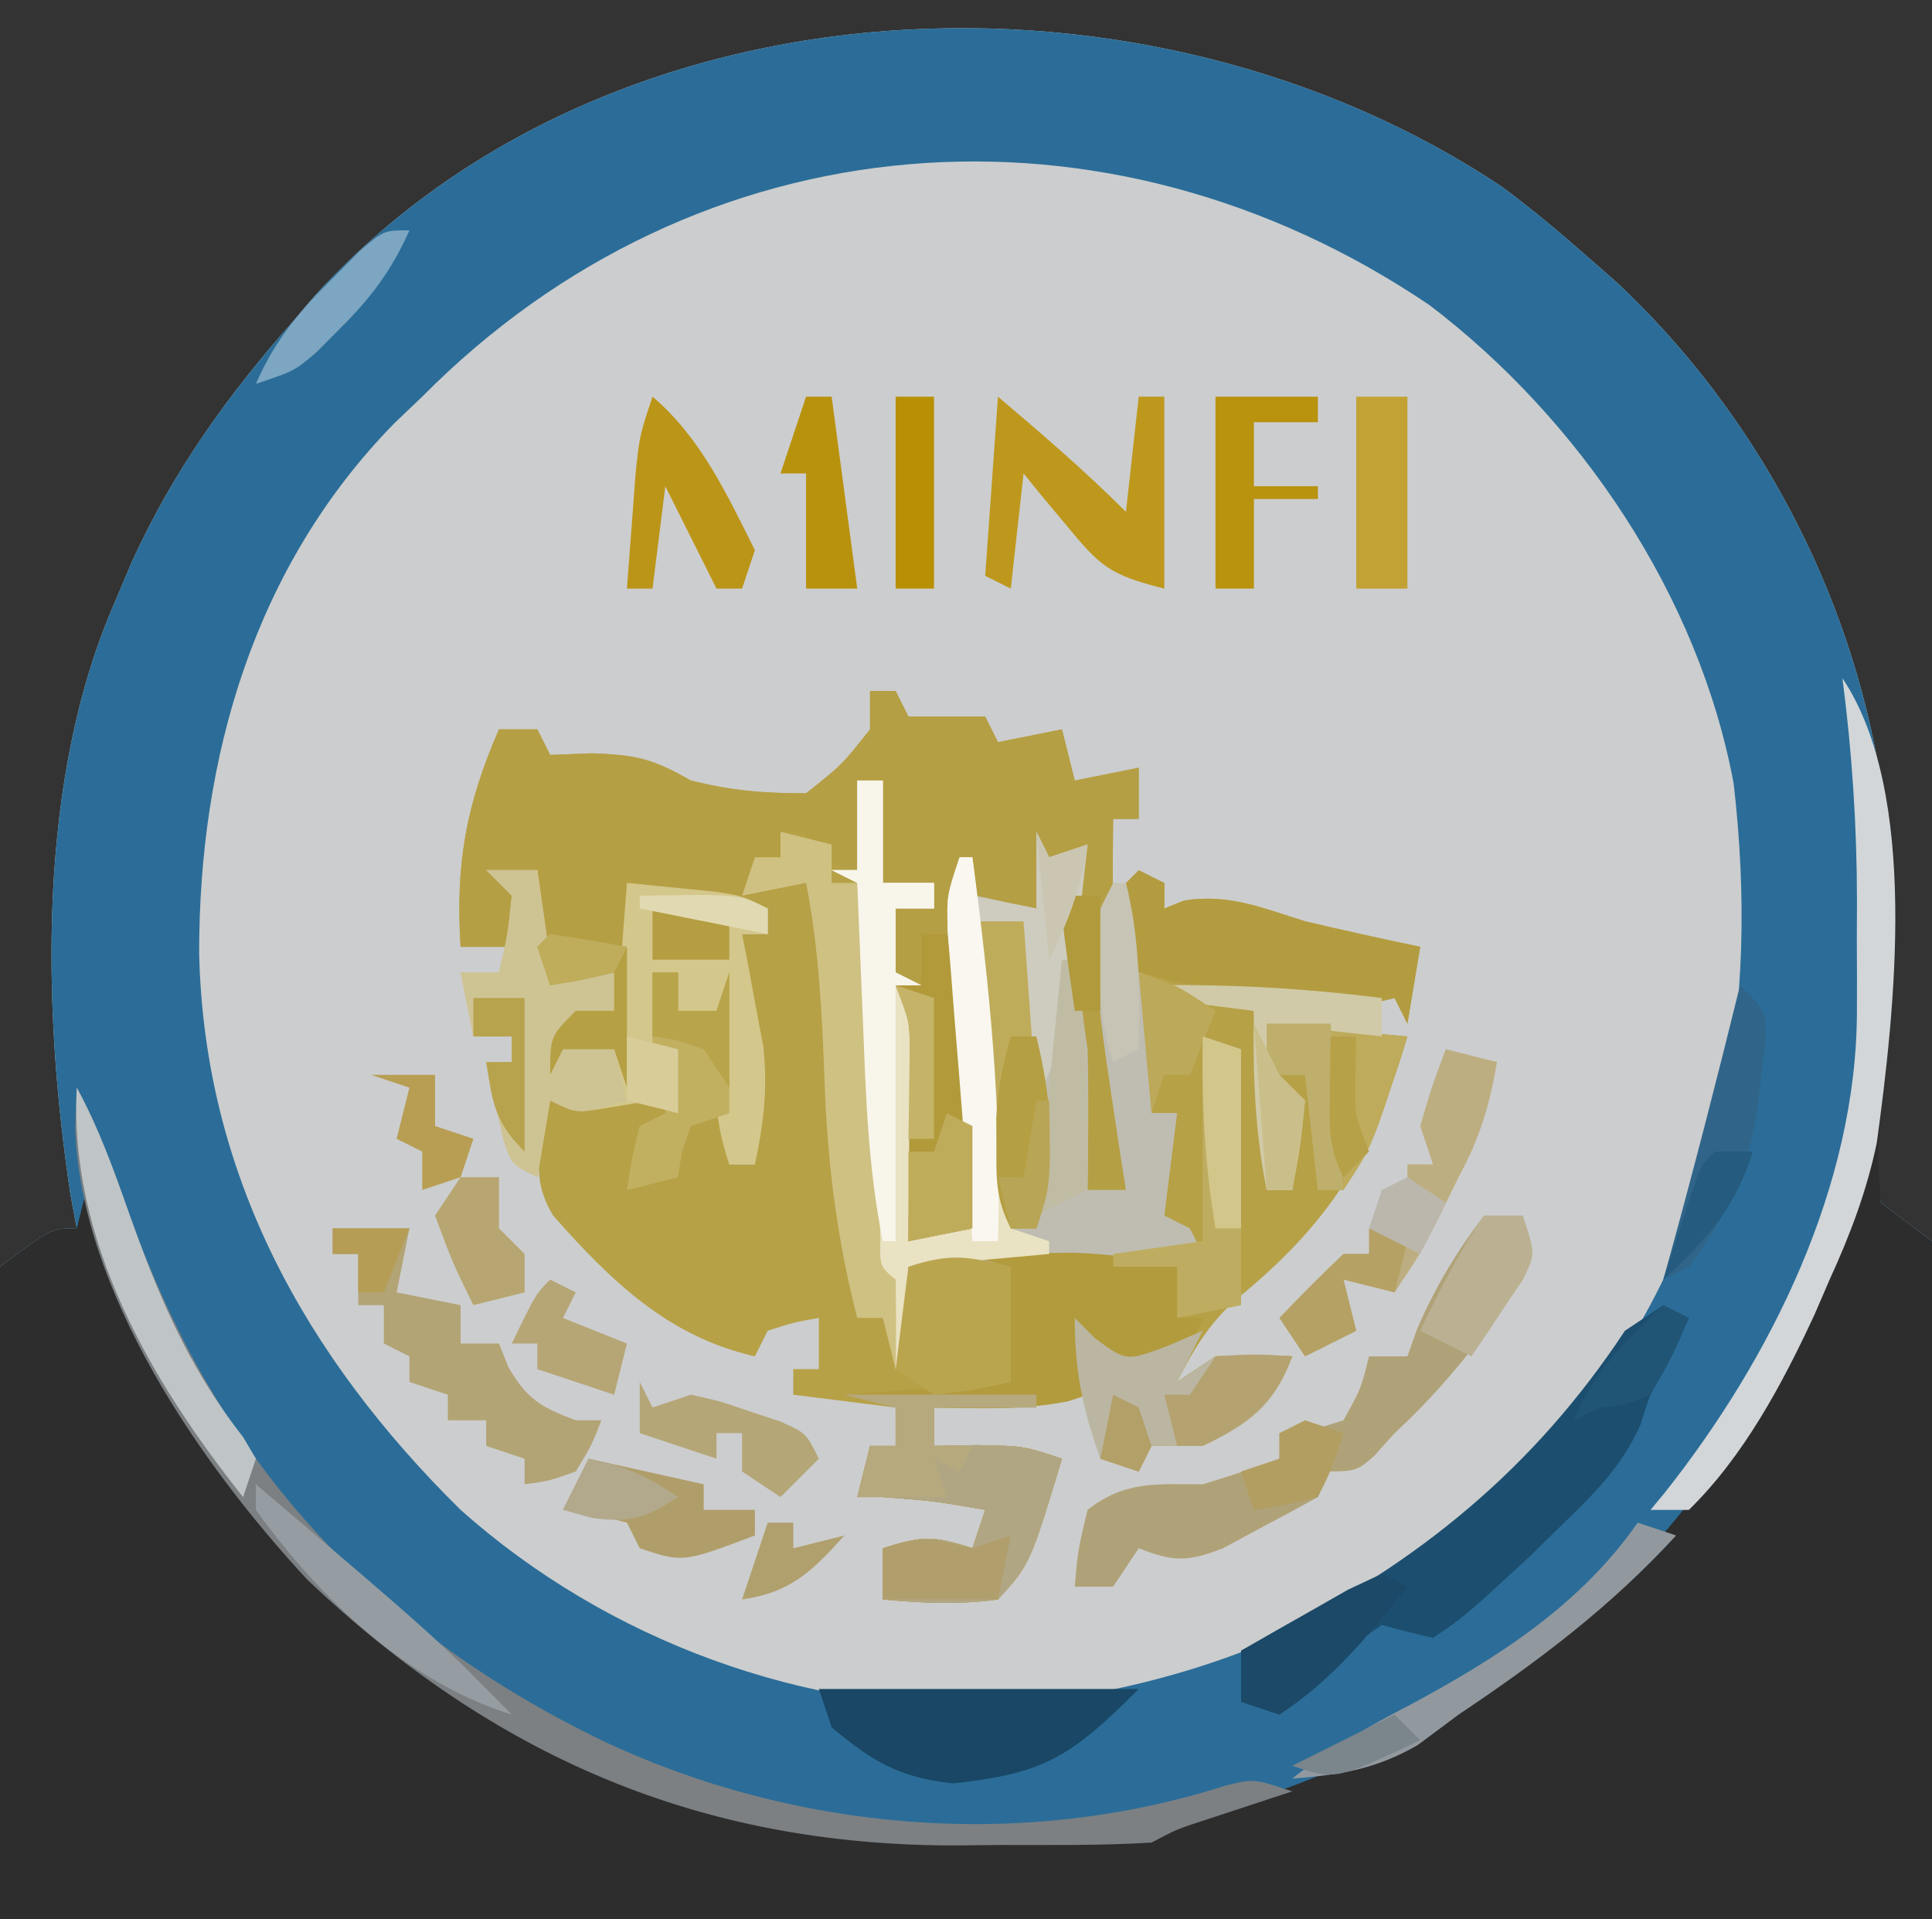 <?xml version="1.0" encoding="UTF-8"?>
<svg version="1.1" xmlns="http://www.w3.org/2000/svg" width="151" height="150">
<rect width="100%" height="100%" fill="#333333" stroke="none"/>
<path d="M0 0 C2.283 1.706 4.433 3.49 6.57 5.375 C7.321 6.031 8.071 6.687 8.844 7.363 C19.782 17.573 27.222 31.546 29.57 46.375 C29.606 48.921 29.593 51.434 29.527 53.977 C29.505 55.451 29.484 56.924 29.463 58.398 C29.426 60.707 29.382 63.016 29.323 65.324 C29.269 67.563 29.24 69.8 29.215 72.039 C29.191 72.73 29.167 73.42 29.143 74.132 C29.086 76.315 29.086 76.315 29.57 79.375 C30.89 80.365 32.21 81.355 33.57 82.375 C33.57 99.865 33.57 117.355 33.57 135.375 C-16.26 135.375 -66.09 135.375 -117.43 135.375 C-117.43 118.545 -117.43 101.715 -117.43 84.375 C-113.43 81.375 -113.43 81.375 -111.43 81.375 C-111.67 80.089 -111.67 80.089 -111.915 78.777 C-114.144 64.045 -114.518 46.198 -108.43 32.375 C-107.994 31.34 -107.558 30.305 -107.109 29.238 C-103.839 22.118 -99.612 16.222 -94.43 10.375 C-93.91 9.761 -93.391 9.148 -92.855 8.516 C-69.68 -16.937 -27.603 -18.461 0 0 Z " fill="#CCCDCE" transform="translate(117.43,14.625)"/>
<path d="M0 0 C2.283 1.706 4.433 3.49 6.57 5.375 C7.321 6.031 8.071 6.687 8.844 7.363 C19.782 17.573 27.222 31.546 29.57 46.375 C29.606 48.921 29.593 51.434 29.527 53.977 C29.505 55.451 29.484 56.924 29.463 58.398 C29.426 60.707 29.382 63.016 29.323 65.324 C29.269 67.563 29.24 69.8 29.215 72.039 C29.191 72.73 29.167 73.42 29.143 74.132 C29.086 76.315 29.086 76.315 29.57 79.375 C30.89 80.365 32.21 81.355 33.57 82.375 C33.57 99.865 33.57 117.355 33.57 135.375 C-16.26 135.375 -66.09 135.375 -117.43 135.375 C-117.43 118.545 -117.43 101.715 -117.43 84.375 C-113.43 81.375 -113.43 81.375 -111.43 81.375 C-111.67 80.089 -111.67 80.089 -111.915 78.777 C-114.144 64.045 -114.518 46.198 -108.43 32.375 C-107.994 31.34 -107.558 30.305 -107.109 29.238 C-103.839 22.118 -99.612 16.222 -94.43 10.375 C-93.91 9.761 -93.391 9.148 -92.855 8.516 C-69.68 -16.937 -27.603 -18.461 0 0 Z M-84.43 16.375 C-85.14 17.052 -85.85 17.729 -86.582 18.426 C-97.559 29.614 -101.875 44.556 -101.866 59.867 C-101.476 77.164 -93.595 91.376 -81.43 103.375 C-69.95 113.602 -54.488 119.275 -39.141 118.758 C-20.102 116.794 -5.96 109.432 6.672 94.969 C17.423 80.761 20.079 64.021 18.07 46.625 C15.348 31.934 6.049 18.159 -5.695 9.227 C-30.953 -7.877 -62.859 -5.414 -84.43 16.375 Z " fill="#2B6D98" transform="translate(117.43,14.625)"/>
<path d="M0 0 C0.33 0 0.66 0 1 0 C0.917 1.093 0.835 2.186 0.75 3.312 C0.833 4.529 0.915 5.746 1 7 C2.98 8.485 2.98 8.485 5 10 C5 27.49 5 44.98 5 63 C-44.83 63 -94.66 63 -146 63 C-146 46.17 -146 29.34 -146 12 C-142 9 -142 9 -140 9 C-139.67 7.68 -139.34 6.36 -139 5 C-138.648 5.967 -138.296 6.934 -137.934 7.93 C-134.87 16.107 -131.551 23.161 -126 30 C-125.367 30.819 -124.734 31.637 -124.082 32.48 C-114.173 44.471 -98.982 54.134 -83.341 55.828 C-78.438 56.188 -73.538 56.227 -68.625 56.25 C-67.552 56.271 -66.48 56.291 -65.375 56.312 C-47.304 56.4 -31.272 47.543 -18.281 35.375 C-8.856 25.562 -2.959 13.183 0 0 Z " fill="#2D2D2D" transform="translate(146,87)"/>
<path d="M0 0 C0.66 0 1.32 0 2 0 C2.495 0.99 2.495 0.99 3 2 C4.98 2 6.96 2 9 2 C9.495 2.99 9.495 2.99 10 4 C11.65 3.67 13.3 3.34 15 3 C15.495 4.98 15.495 4.98 16 7 C17.65 6.67 19.3 6.34 21 6 C21 7.32 21 8.64 21 10 C20.34 10 19.68 10 19 10 C18.877 19.739 19.162 29.291 20 39 C19.01 39 18.02 39 17 39 C16.635 35.418 16.285 31.834 15.938 28.25 C15.834 27.234 15.73 26.218 15.623 25.172 C15.53 24.192 15.436 23.212 15.34 22.203 C15.206 20.852 15.206 20.852 15.07 19.474 C15.002 17.083 15.293 15.271 16 13 C15.34 13 14.68 13 14 13 C13.67 14.32 13.34 15.64 13 17 C12.196 16.835 11.391 16.67 10.562 16.5 C8.272 15.968 8.272 15.968 7 16 C7.33 24.58 7.66 33.16 8 42 C5.525 42.495 5.525 42.495 3 43 C3.012 41.819 3.023 40.638 3.035 39.422 C3.045 37.865 3.054 36.307 3.062 34.75 C3.075 33.584 3.075 33.584 3.088 32.395 C3.091 31.64 3.094 30.886 3.098 30.109 C3.103 29.418 3.108 28.727 3.114 28.015 C2.994 25.897 2.532 24.048 2 22 C1.962 20.334 1.954 18.666 2 17 C2.99 17 3.98 17 5 17 C5 16.34 5 15.68 5 15 C3.68 15 2.36 15 1 15 C1 12.36 1 9.72 1 7 C0.34 7 -0.32 7 -1 7 C-1.021 8.196 -1.041 9.393 -1.062 10.625 C-1.074 11.298 -1.086 11.971 -1.098 12.664 C-1.047 15.086 -1.047 15.086 -0.514 17.781 C-0.027 20.831 0.2 23.753 0.316 26.836 C0.358 27.899 0.4 28.963 0.443 30.059 C0.483 31.153 0.522 32.247 0.562 33.375 C0.606 34.493 0.649 35.61 0.693 36.762 C0.799 39.508 0.901 42.254 1 45 C3.211 45.105 3.211 45.105 6 44 C7.407 43.855 8.818 43.754 10.23 43.684 C11.033 43.642 11.835 43.6 12.662 43.557 C13.495 43.517 14.329 43.478 15.188 43.438 C16.032 43.394 16.877 43.351 17.748 43.307 C19.832 43.201 21.916 43.1 24 43 C23.67 42.34 23.34 41.68 23 41 C22.769 35.462 22.769 35.462 24 33 C23.34 33 22.68 33 22 33 C21.662 30.938 21.33 28.876 21 26.812 C20.814 25.664 20.629 24.515 20.438 23.332 C20.065 20.496 19.914 17.853 20 15 C20.99 15 21.98 15 23 15 C23 15.66 23 16.32 23 17 C23.516 16.794 24.031 16.587 24.562 16.375 C28.065 15.836 30.627 16.95 34 18 C36.991 18.71 39.994 19.359 43 20 C42.67 21.98 42.34 23.96 42 26 C41.505 25.01 41.505 25.01 41 24 C40.216 24.186 39.432 24.371 38.625 24.562 C33.961 25.125 29.64 24.596 25 24 C26.65 24.33 28.3 24.66 30 25 C30.495 31.93 30.495 31.93 31 39 C31.66 39 32.32 39 33 39 C33.167 35.583 33.167 35.583 33 32 C32.34 31.34 31.68 30.68 31 30 C31 28.68 31 27.36 31 26 C34.63 26.33 38.26 26.66 42 27 C39.333 36.124 35.951 41.606 28.582 47.578 C26.507 49.443 25.241 51.518 24 54 C24.99 53.34 25.98 52.68 27 52 C30.188 51.875 30.188 51.875 33 52 C31.548 55.829 29.667 57.254 26 59 C24.68 59 23.36 59 22 59 C21.505 59.99 21.505 59.99 21 61 C20.01 60.67 19.02 60.34 18 60 C17.67 58.35 17.34 56.7 17 55 C16.258 55.248 16.258 55.248 15.5 55.5 C11.966 56.207 8.603 56.06 5 56 C5 56.99 5 57.98 5 59 C6.093 58.979 7.186 58.959 8.312 58.938 C12 59 12 59 15 60 C12.505 68.253 12.505 68.253 10 71 C6.959 71.428 4.05 71.288 1 71 C1 69.68 1 68.36 1 67 C4.01 66.066 4.867 65.956 8 67 C8.495 65.515 8.495 65.515 9 64 C5.016 63.309 5.016 63.309 1 63 C0.34 63 -0.32 63 -1 63 C-0.67 61.68 -0.34 60.36 0 59 C0.66 59 1.32 59 2 59 C2 58.01 2 57.02 2 56 C-0.64 55.67 -3.28 55.34 -6 55 C-6 54.34 -6 53.68 -6 53 C-5.34 53 -4.68 53 -4 53 C-4 51.68 -4 50.36 -4 49 C-5.975 49.348 -5.975 49.348 -8 50 C-8.33 50.66 -8.66 51.32 -9 52 C-15.769 50.477 -20.282 46.08 -24.758 41.008 C-26.671 37.915 -25.725 35.428 -25 32 C-22.03 31.67 -19.06 31.34 -16 31 C-15.67 30.01 -15.34 29.02 -15 28 C-15.66 28 -16.32 28 -17 28 C-17 26.02 -17 24.04 -17 22 C-16.34 22 -15.68 22 -15 22 C-15 22.99 -15 23.98 -15 25 C-14.01 25 -13.02 25 -12 25 C-11.67 24.01 -11.34 23.02 -11 22 C-11 26.95 -11 31.9 -11 37 C-10.34 37 -9.68 37 -9 37 C-9.33 31.06 -9.66 25.12 -10 19 C-9.34 19 -8.68 19 -8 19 C-8 18.34 -8 17.68 -8 17 C-8.94 16.909 -8.94 16.909 -9.898 16.816 C-10.716 16.733 -11.533 16.649 -12.375 16.562 C-13.187 16.481 -13.999 16.4 -14.836 16.316 C-17 16 -17 16 -19 15 C-19 20.28 -19 25.56 -19 31 C-19.33 30.01 -19.66 29.02 -20 28 C-21.32 28 -22.64 28 -24 28 C-24.33 28.66 -24.66 29.32 -25 30 C-25 27 -25 27 -23 25 C-22.01 25 -21.02 25 -20 25 C-20 24.01 -20 23.02 -20 22 C-21.65 22.33 -23.3 22.66 -25 23 C-25.911 19.927 -26.089 17.199 -26 14 C-26.99 14.495 -26.99 14.495 -28 15 C-27.67 15.33 -27.34 15.66 -27 16 C-26.959 18.333 -26.958 20.667 -27 23 C-27.33 22.01 -27.66 21.02 -28 20 C-29.32 20 -30.64 20 -32 20 C-32.404 13.541 -31.592 8.939 -29 3 C-28.01 3 -27.02 3 -26 3 C-25.67 3.66 -25.34 4.32 -25 5 C-23.927 4.959 -22.855 4.918 -21.75 4.875 C-18.182 4.994 -16.962 5.322 -14 7 C-10.818 7.795 -8.325 8 -5 8 C-2.187 5.771 -2.187 5.771 0 3 C0 2.01 0 1.02 0 0 Z " fill="#B6A147" transform="translate(68,54)"/>
<path d="M0 0 C0.66 0 1.32 0 2 0 C2.495 0.99 2.495 0.99 3 2 C4.98 2 6.96 2 9 2 C9.495 2.99 9.495 2.99 10 4 C11.65 3.67 13.3 3.34 15 3 C15.495 4.98 15.495 4.98 16 7 C17.65 6.67 19.3 6.34 21 6 C21 7.32 21 8.64 21 10 C20.34 10 19.68 10 19 10 C18.877 19.739 19.162 29.291 20 39 C19.01 39 18.02 39 17 39 C16.635 35.418 16.285 31.834 15.938 28.25 C15.834 27.234 15.73 26.218 15.623 25.172 C15.53 24.192 15.436 23.212 15.34 22.203 C15.206 20.852 15.206 20.852 15.07 19.474 C15.002 17.083 15.293 15.271 16 13 C15.34 13 14.68 13 14 13 C13.67 14.32 13.34 15.64 13 17 C12.196 16.835 11.391 16.67 10.562 16.5 C8.272 15.968 8.272 15.968 7 16 C7.33 24.58 7.66 33.16 8 42 C5.525 42.495 5.525 42.495 3 43 C3.012 41.819 3.023 40.638 3.035 39.422 C3.045 37.865 3.054 36.307 3.062 34.75 C3.075 33.584 3.075 33.584 3.088 32.395 C3.091 31.64 3.094 30.886 3.098 30.109 C3.103 29.418 3.108 28.727 3.114 28.015 C2.994 25.897 2.532 24.048 2 22 C1.962 20.334 1.954 18.666 2 17 C2.99 17 3.98 17 5 17 C5 16.34 5 15.68 5 15 C3.68 15 2.36 15 1 15 C1 12.36 1 9.72 1 7 C0.34 7 -0.32 7 -1 7 C-1 9.31 -1 11.62 -1 14 C-2.32 13.67 -3.64 13.34 -5 13 C-5 12.34 -5 11.68 -5 11 C-5.66 11 -6.32 11 -7 11 C-7 11.66 -7 12.32 -7 13 C-8.062 14.625 -8.062 14.625 -10 16 C-16.138 16.431 -16.138 16.431 -19 15 C-19 20.28 -19 25.56 -19 31 C-19.33 30.01 -19.66 29.02 -20 28 C-21.32 28 -22.64 28 -24 28 C-24.33 28.66 -24.66 29.32 -25 30 C-25 27 -25 27 -23 25 C-22.01 25 -21.02 25 -20 25 C-20 24.01 -20 23.02 -20 22 C-21.65 22.33 -23.3 22.66 -25 23 C-25.911 19.927 -26.089 17.199 -26 14 C-26.99 14.495 -26.99 14.495 -28 15 C-27.67 15.33 -27.34 15.66 -27 16 C-26.959 18.333 -26.958 20.667 -27 23 C-27.33 22.01 -27.66 21.02 -28 20 C-29.32 20 -30.64 20 -32 20 C-32.404 13.541 -31.592 8.939 -29 3 C-28.01 3 -27.02 3 -26 3 C-25.67 3.66 -25.34 4.32 -25 5 C-23.927 4.959 -22.855 4.918 -21.75 4.875 C-18.182 4.994 -16.962 5.322 -14 7 C-10.818 7.795 -8.325 8 -5 8 C-2.187 5.771 -2.187 5.771 0 3 C0 2.01 0 1.02 0 0 Z " fill="#B59F44" transform="translate(68,54)"/>
<path d="M0 0 C0.66 0 1.32 0 2 0 C2 2.64 2 5.28 2 8 C3.32 8 4.64 8 6 8 C6 8.66 6 9.32 6 10 C5.01 10 4.02 10 3 10 C3 11.65 3 13.3 3 15 C3.66 15.33 4.32 15.66 5 16 C4.34 16 3.68 16 3 16 C3.66 16.99 4.32 17.98 5 19 C4.977 22.355 4.977 22.355 4.625 26.188 C4.459 28.096 4.459 28.096 4.289 30.043 C4.194 31.019 4.098 31.995 4 33 C4.66 33.33 5.32 33.66 6 34 C5.34 34 4.68 34 4 34 C4 34.66 4 35.32 4 36 C6.475 35.505 6.475 35.505 9 35 C8.901 33.842 8.901 33.842 8.801 32.661 C8.506 29.17 8.222 25.679 7.938 22.188 C7.834 20.973 7.73 19.758 7.623 18.506 C7.53 17.342 7.436 16.179 7.34 14.98 C7.251 13.907 7.162 12.833 7.07 11.727 C7 9 7 9 8 6 C8.33 6.99 8.66 7.98 9 9 C10.65 9.33 12.3 9.66 14 10 C14 8.02 14 6.04 14 4 C14.33 4.66 14.66 5.32 15 6 C15.99 5.67 16.98 5.34 18 5 C17.916 5.568 17.832 6.137 17.746 6.723 C17.08 11.772 17.215 15.941 18 21 C18.09 24.668 18.06 28.331 18 32 C18.99 32 19.98 32 21 32 C20.856 31.082 20.711 30.164 20.562 29.219 C18.547 15.892 18.547 15.892 19 10 C19.66 9.34 20.32 8.68 21 8 C22.229 14.068 23.276 19.799 23 26 C23.66 26 24.32 26 25 26 C24.67 28.64 24.34 31.28 24 34 C24.66 34.33 25.32 34.66 26 35 C26.33 35.66 26.66 36.32 27 37 C19.41 37.33 11.82 37.66 4 38 C4 40.64 4 43.28 4 46 C3.67 46 3.34 46 3 46 C2.856 44.866 2.711 43.731 2.562 42.562 C2.388 39.192 2.388 39.192 1 38 C0.841 35.783 0.749 33.561 0.684 31.34 C0.663 30.675 0.642 30.011 0.621 29.326 C0.555 27.197 0.496 25.067 0.438 22.938 C0.394 21.497 0.351 20.056 0.307 18.615 C0.199 15.077 0.098 11.539 0 8 C-0.66 7.67 -1.32 7.34 -2 7 C-1.34 7 -0.68 7 0 7 C0 4.69 0 2.38 0 0 Z " fill="#BFBDB1" transform="translate(67,61)"/>
<path d="M0 0 C1.896 -0.027 3.792 -0.046 5.688 -0.062 C6.743 -0.074 7.799 -0.086 8.887 -0.098 C11.724 -0.009 14.244 0.351 17 1 C17 2.32 17 3.64 17 5 C17.66 5 18.32 5 19 5 C18.34 6.65 17.68 8.3 17 10 C17.99 9.34 18.98 8.68 20 8 C23.188 7.875 23.188 7.875 26 8 C24.548 11.829 22.667 13.254 19 15 C17.68 15 16.36 15 15 15 C14.67 15.66 14.34 16.32 14 17 C13.01 16.67 12.02 16.34 11 16 C10.67 14.35 10.34 12.7 10 11 C9.505 11.165 9.01 11.33 8.5 11.5 C4.966 12.207 1.603 12.06 -2 12 C-2 12.99 -2 13.98 -2 15 C-0.907 14.979 0.186 14.959 1.312 14.938 C5 15 5 15 8 16 C5.505 24.253 5.505 24.253 3 27 C-0.041 27.428 -2.95 27.288 -6 27 C-6 25.68 -6 24.36 -6 23 C-2.99 22.066 -2.133 21.956 1 23 C1.33 22.01 1.66 21.02 2 20 C-1.984 19.309 -1.984 19.309 -6 19 C-6.66 19 -7.32 19 -8 19 C-7.67 17.68 -7.34 16.36 -7 15 C-6.34 15 -5.68 15 -5 15 C-5 14.01 -5 13.02 -5 12 C-6.32 11.67 -7.64 11.34 -9 11 C-2.565 10.505 -2.565 10.505 4 10 C4 7.03 4 4.06 4 1 C2.68 0.67 1.36 0.34 0 0 Z " fill="#B29B3D" transform="translate(75,98)"/>
<path d="M0 0 C1.32 0 2.64 0 4 0 C4.33 2.31 4.66 4.62 5 7 C6.65 7.33 8.3 7.66 10 8 C10 8.99 10 9.98 10 11 C9.34 11.66 8.68 12.32 8 13 C7.01 13 6.02 13 5 13 C6.65 13.33 8.3 13.66 10 14 C10.33 9.71 10.66 5.42 11 1 C12.444 1.144 13.887 1.289 15.375 1.438 C16.187 1.519 16.999 1.6 17.836 1.684 C20 2 20 2 22 3 C22 3.66 22 4.32 22 5 C21.34 5 20.68 5 20 5 C20.156 5.797 20.312 6.593 20.473 7.414 C20.765 9.003 20.765 9.003 21.062 10.625 C21.358 12.191 21.358 12.191 21.66 13.789 C22.011 17.105 21.697 19.754 21 23 C20.34 23 19.68 23 19 23 C18.039 20.118 17.894 18.301 17.938 15.312 C17.947 14.504 17.956 13.696 17.965 12.863 C17.976 12.248 17.988 11.634 18 11 C17.01 11 16.02 11 15 11 C15 10.01 15 9.02 15 8 C14.34 8 13.68 8 13 8 C13 9.98 13 11.96 13 14 C13.66 14 14.32 14 15 14 C15 15.65 15 17.3 15 19 C14.34 18.67 13.68 18.34 13 18 C11.515 18.247 11.515 18.247 10 18.5 C7 19 7 19 5 18 C4.67 19.98 4.34 21.96 4 24 C2 23 2 23 1.367 21.152 C1.205 20.421 1.042 19.691 0.875 18.938 C0.707 18.204 0.54 17.471 0.367 16.715 C0.246 16.149 0.125 15.583 0 15 C0.66 15 1.32 15 2 15 C2 14.34 2 13.68 2 13 C1.01 13 0.02 13 -1 13 C-1.33 11.35 -1.66 9.7 -2 8 C-1.01 8 -0.02 8 1 8 C1.678 5.099 1.678 5.099 2 2 C1.34 1.34 0.68 0.68 0 0 Z " fill="#D4C78B" transform="translate(38,68)"/>
<path d="M0 0 C1.662 3.051 2.809 6.206 3.952 9.481 C10.793 28.83 22.638 42.057 41 51 C56.04 58.115 73.811 59.653 89.75 54.559 C92 54 92 54 95 55 C94.374 55.205 93.747 55.41 93.102 55.621 C92.284 55.891 91.467 56.16 90.625 56.438 C89.813 56.704 89.001 56.971 88.164 57.246 C85.99 57.952 85.99 57.952 84 59 C80.026 59.246 76.043 59.185 72.062 59.188 C70.971 59.2 69.88 59.212 68.756 59.225 C48.677 59.26 32.597 52.253 18.062 38.5 C9.599 29.378 0.287 15.887 -0.125 3.125 C-0.084 2.094 -0.043 1.062 0 0 Z " fill="#7C8083" transform="translate(6,85)"/>
<path d="M0 0 C0.66 0.33 1.32 0.66 2 1 C1.546 1.887 1.093 2.774 0.625 3.688 C-0.99 6.794 -0.99 6.794 -1.801 9.391 C-3.297 12.646 -5.246 14.573 -7.812 17.062 C-9.091 18.317 -9.091 18.317 -10.395 19.598 C-15.564 24.365 -15.564 24.365 -18 26 C-19.34 25.695 -20.674 25.363 -22 25 C-24.128 26.453 -24.128 26.453 -26.062 28.5 C-28.098 30.531 -28.098 30.531 -30 32 C-30.99 31.67 -31.98 31.34 -33 31 C-33 29.68 -33 28.36 -33 27 C-32.201 26.622 -31.402 26.245 -30.578 25.855 C-19.153 20.129 -10.098 12.761 -3 2 C-2.01 1.34 -1.02 0.68 0 0 Z " fill="#1C4E6F" transform="translate(130,102)"/>
<path d="M0 0 C0.66 0 1.32 0 2 0 C2 2.64 2 5.28 2 8 C3.32 8 4.64 8 6 8 C6 8.66 6 9.32 6 10 C5.01 10 4.02 10 3 10 C3 11.65 3 13.3 3 15 C3.66 15.33 4.32 15.66 5 16 C4.34 16 3.68 16 3 16 C3.66 16.99 4.32 17.98 5 19 C4.977 22.355 4.977 22.355 4.625 26.188 C4.459 28.096 4.459 28.096 4.289 30.043 C4.194 31.019 4.098 31.995 4 33 C4.66 33.33 5.32 33.66 6 34 C5.34 34 4.68 34 4 34 C4 34.66 4 35.32 4 36 C6.475 35.505 6.475 35.505 9 35 C8.901 33.842 8.901 33.842 8.801 32.661 C8.506 29.17 8.222 25.679 7.938 22.188 C7.834 20.973 7.73 19.758 7.623 18.506 C7.53 17.342 7.436 16.179 7.34 14.98 C7.251 13.907 7.162 12.833 7.07 11.727 C7 9 7 9 8 6 C8.33 6 8.66 6 9 6 C10.178 15.656 11.289 25.296 12 35 C12.99 35.33 13.98 35.66 15 36 C15 36.33 15 36.66 15 37 C9.555 37.495 9.555 37.495 4 38 C4 40.64 4 43.28 4 46 C3.67 46 3.34 46 3 46 C2.856 44.866 2.711 43.731 2.562 42.562 C2.388 39.192 2.388 39.192 1 38 C0.841 35.783 0.749 33.561 0.684 31.34 C0.663 30.675 0.642 30.011 0.621 29.326 C0.555 27.197 0.496 25.067 0.438 22.938 C0.394 21.497 0.351 20.056 0.307 18.615 C0.199 15.077 0.098 11.539 0 8 C-0.66 7.67 -1.32 7.34 -2 7 C-1.34 7 -0.68 7 0 7 C0 4.69 0 2.38 0 0 Z " fill="#E9E2C3" transform="translate(67,61)"/>
<path d="M0 0 C0.99 0 1.98 0 3 0 C4 3 4 3 2.961 5.086 C-0.069 9.459 -3.061 13.381 -7 17 C-7.536 17.598 -8.072 18.196 -8.625 18.812 C-10 20 -10 20 -13 20 C-13 20.66 -13 21.32 -13 22 C-14.575 22.869 -16.161 23.72 -17.75 24.562 C-18.632 25.038 -19.513 25.514 -20.422 26.004 C-23.207 27.08 -24.27 27.065 -27 26 C-27.66 26.99 -28.32 27.98 -29 29 C-29.99 29 -30.98 29 -32 29 C-31.75 26.125 -31.75 26.125 -31 23 C-28.075 20.702 -25.589 21 -22 21 C-19.982 20.391 -17.976 19.735 -16 19 C-16 18.34 -16 17.68 -16 17 C-15.216 16.938 -14.432 16.876 -13.625 16.812 C-12.759 16.544 -11.893 16.276 -11 16 C-9.625 13.524 -9.625 13.524 -9 11 C-8.01 11 -7.02 11 -6 11 C-5.753 10.299 -5.505 9.598 -5.25 8.875 C-3.82 5.587 -2.183 2.845 0 0 Z " fill="#B0A278" transform="translate(116,95)"/>
<path d="M0 0 C4.95 0 9.9 0 15 0 C15 0.33 15 0.66 15 1 C12.36 1 9.72 1 7 1 C7 1.99 7 2.98 7 4 C8.093 3.979 9.186 3.959 10.312 3.938 C14 4 14 4 17 5 C14.505 13.253 14.505 13.253 12 16 C8.959 16.428 6.05 16.288 3 16 C3 14.68 3 13.36 3 12 C6.01 11.066 6.867 10.956 10 12 C10.33 11.01 10.66 10.02 11 9 C7.016 8.309 7.016 8.309 3 8 C2.34 8 1.68 8 1 8 C1.33 6.68 1.66 5.36 2 4 C2.66 4 3.32 4 4 4 C4 3.01 4 2.02 4 1 C2.68 0.67 1.36 0.34 0 0 Z " fill="#B1A684" transform="translate(66,109)"/>
<path d="M0 0 C0.66 0.33 1.32 0.66 2 1 C2 1.66 2 2.32 2 3 C2.516 2.794 3.031 2.587 3.562 2.375 C7.065 1.836 9.627 2.95 13 4 C15.991 4.71 18.994 5.359 22 6 C21.67 7.98 21.34 9.96 21 12 C20.67 11.34 20.34 10.68 20 10 C18.743 10.292 18.743 10.292 17.461 10.59 C13.474 11.062 10.522 10.482 6.625 9.562 C4.757 9.131 4.757 9.131 2.852 8.691 C1.911 8.463 0.97 8.235 0 8 C-0.381 5.674 -0.713 3.339 -1 1 C-0.67 0.67 -0.34 0.34 0 0 Z " fill="#B39C40" transform="translate(89,68)"/>
<path d="M0 0 C1.32 0 2.64 0 4 0 C4.33 2.31 4.66 4.62 5 7 C6.65 7.33 8.3 7.66 10 8 C10 8.99 10 9.98 10 11 C9.34 11.66 8.68 12.32 8 13 C7.01 13 6.02 13 5 13 C6.65 13.33 8.3 13.66 10 14 C10.33 15.32 10.66 16.64 11 18 C7.25 19.125 7.25 19.125 5 18 C4.67 19.98 4.34 21.96 4 24 C2 23 2 23 1.367 21.152 C1.205 20.421 1.042 19.691 0.875 18.938 C0.707 18.204 0.54 17.471 0.367 16.715 C0.246 16.149 0.125 15.583 0 15 C0.66 15 1.32 15 2 15 C2 14.34 2 13.68 2 13 C1.01 13 0.02 13 -1 13 C-1.33 11.35 -1.66 9.7 -2 8 C-1.01 8 -0.02 8 1 8 C1.678 5.099 1.678 5.099 2 2 C1.34 1.34 0.68 0.68 0 0 Z " fill="#CEC393" transform="translate(38,68)"/>
<path d="M0 0 C1.32 0.33 2.64 0.66 4 1 C4 1.99 4 2.98 4 4 C4.66 4 5.32 4 6 4 C6.724 7.959 7.155 11.779 7.281 15.801 C7.319 16.86 7.356 17.919 7.395 19.01 C7.465 21.231 7.536 23.452 7.605 25.674 C7.643 26.726 7.68 27.779 7.719 28.863 C7.749 29.825 7.779 30.787 7.811 31.779 C7.757 33.972 7.757 33.972 9 35 C9.041 37.333 9.042 39.667 9 42 C8.67 40.68 8.34 39.36 8 38 C7.34 38 6.68 38 6 38 C4.393 31.738 3.65 25.765 3.438 19.312 C3.245 14.124 2.999 9.113 2 4 C0.35 4.33 -1.3 4.66 -3 5 C-2.67 4.01 -2.34 3.02 -2 2 C-1.34 2 -0.68 2 0 2 C0 1.34 0 0.68 0 0 Z " fill="#CFC182" transform="translate(61,65)"/>
<path d="M0 0 C8.25 0 16.5 0 25 0 C19.708 5.292 17.629 6.611 10.5 7.375 C6.291 6.924 4.229 5.691 1 3 C0.67 2.01 0.34 1.02 0 0 Z " fill="#194765" transform="translate(64,132)"/>
<path d="M0 0 C1.98 0 3.96 0 6 0 C5.67 1.65 5.34 3.3 5 5 C6.65 5.33 8.3 5.66 10 6 C10 6.99 10 7.98 10 9 C10.99 9 11.98 9 13 9 C13.248 9.619 13.495 10.238 13.75 10.875 C15.222 13.378 16.317 13.994 19 15 C19.66 15 20.32 15 21 15 C20.25 16.938 20.25 16.938 19 19 C16.875 19.75 16.875 19.75 15 20 C15 19.34 15 18.68 15 18 C14.01 17.67 13.02 17.34 12 17 C12 16.34 12 15.68 12 15 C11.01 15 10.02 15 9 15 C9 14.34 9 13.68 9 13 C8.01 12.67 7.02 12.34 6 12 C6 11.34 6 10.68 6 10 C5.34 9.67 4.68 9.34 4 9 C4 8.01 4 7.02 4 6 C3.34 6 2.68 6 2 6 C2 4.68 2 3.36 2 2 C1.34 2 0.68 2 0 2 C0 1.34 0 0.68 0 0 Z " fill="#B3A475" transform="translate(26,96)"/>
<path d="M0 0 C0.536 0.536 1.073 1.073 1.625 1.625 C4.039 3.391 4.039 3.391 7.25 2.188 C8.158 1.796 9.065 1.404 10 1 C9.34 2.32 8.68 3.64 8 5 C8.99 4.34 9.98 3.68 11 3 C14.188 2.875 14.188 2.875 17 3 C15.548 6.829 13.667 8.254 10 10 C8.68 10 7.36 10 6 10 C5.67 10.66 5.34 11.32 5 12 C4.01 11.67 3.02 11.34 2 11 C0.61 7.121 0 4.135 0 0 Z " fill="#BBB6A2" transform="translate(84,103)"/>
<path d="M0 0 C6.017 9.026 4.091 25.983 2.684 36.324 C1.898 40.083 0.597 43.519 -1 47 C-1.385 47.893 -1.771 48.787 -2.168 49.707 C-4.678 55.124 -7.696 60.79 -12 65 C-12.99 65 -13.98 65 -15 65 C-14.636 64.562 -14.273 64.123 -13.898 63.672 C-5.57 53.165 1.114 39.67 1.133 26.016 C1.134 25.08 1.135 24.144 1.137 23.18 C1.131 21.729 1.131 21.729 1.125 20.25 C1.129 19.299 1.133 18.347 1.137 17.367 C1.129 11.498 0.755 5.82 0 0 Z " fill="#D2D6D9" transform="translate(144,53)"/>
<path d="M0 0 C1.32 0.33 2.64 0.66 4 1 C3.438 4.374 2.634 7.004 1 10 C0.505 11.011 0.01 12.021 -0.5 13.062 C-2 16 -2 16 -4 19 C-5.32 18.67 -6.64 18.34 -8 18 C-7.67 19.32 -7.34 20.64 -7 22 C-8.98 22.99 -8.98 22.99 -11 24 C-11.66 23.01 -12.32 22.02 -13 21 C-11.377 19.291 -9.707 17.626 -8 16 C-7.34 16 -6.68 16 -6 16 C-5.67 14.35 -5.34 12.7 -5 11 C-4.34 11 -3.68 11 -3 11 C-3 10.34 -3 9.68 -3 9 C-2.34 9 -1.68 9 -1 9 C-1.33 8.01 -1.66 7.02 -2 6 C-1.062 2.812 -1.062 2.812 0 0 Z " fill="#BDAE81" transform="translate(113,82)"/>
<path d="M0 0 C1.32 0 2.64 0 4 0 C5.758 3.516 5.431 7.557 5.625 11.438 C5.677 12.31 5.728 13.182 5.781 14.08 C5.825 14.919 5.869 15.757 5.914 16.621 C5.955 17.389 5.996 18.156 6.038 18.947 C6 21 6 21 5 24 C4.34 24 3.68 24 3 24 C1.244 18.624 0.607 13.699 0.375 8.062 C0.336 7.283 0.298 6.504 0.258 5.701 C0.165 3.801 0.081 1.901 0 0 Z " fill="#BFAC5B" transform="translate(76,72)"/>
<path d="M0 0 C3.451 2.93 6.798 5.798 10 9 C10.33 6.03 10.66 3.06 11 0 C11.66 0 12.32 0 13 0 C13 4.95 13 9.9 13 15 C8.649 13.912 7.979 13.244 5.25 9.938 C4.636 9.204 4.023 8.471 3.391 7.715 C2.932 7.149 2.473 6.583 2 6 C1.67 8.97 1.34 11.94 1 15 C0.34 14.67 -0.32 14.34 -1 14 C-0.67 9.38 -0.34 4.76 0 0 Z " fill="#BD981C" transform="translate(78,31)"/>
<path d="M0 0 C0.66 0 1.32 0 2 0 C4.296 15.745 4.296 15.745 4 23 C2.35 23.33 0.7 23.66 -1 24 C-0.988 22.808 -0.977 21.615 -0.965 20.387 C-0.955 18.82 -0.946 17.254 -0.938 15.688 C-0.929 14.902 -0.921 14.116 -0.912 13.307 C-0.909 12.549 -0.906 11.792 -0.902 11.012 C-0.897 10.315 -0.892 9.619 -0.886 8.901 C-0.931 6.775 -0.931 6.775 -2 4 C-1.34 4 -0.68 4 0 4 C0 2.68 0 1.36 0 0 Z " fill="#B29A3B" transform="translate(72,73)"/>
<path d="M0 0 C0.66 0 1.32 0 2 0 C2 2.64 2 5.28 2 8 C3.32 8 4.64 8 6 8 C6 8.66 6 9.32 6 10 C5.01 10 4.02 10 3 10 C3 11.65 3 13.3 3 15 C3.66 15.33 4.32 15.66 5 16 C4.34 16 3.68 16 3 16 C3 22.6 3 29.2 3 36 C2.67 36 2.34 36 2 36 C0.83 30.239 0.668 24.481 0.438 18.625 C0.373 17.092 0.373 17.092 0.307 15.527 C0.201 13.018 0.099 10.509 0 8 C-0.66 7.67 -1.32 7.34 -2 7 C-1.34 7 -0.68 7 0 7 C0 4.69 0 2.38 0 0 Z " fill="#F8F5EB" transform="translate(67,61)"/>
<path d="M0 0 C0 2.97 0 5.94 0 9 C-2.812 9.625 -2.812 9.625 -6 10 C-6.99 9.34 -7.98 8.68 -9 8 C-8.67 5.36 -8.34 2.72 -8 0 C-4.71 -1.097 -3.287 -0.8 0 0 Z " fill="#BAA54F" transform="translate(79,99)"/>
<path d="M0 0 C3.63 0.33 7.26 0.66 11 1 C8.25 9.625 8.25 9.625 6 13 C5.34 13 4.68 13 4 13 C3.67 10.03 3.34 7.06 3 4 C2.01 4 1.02 4 0 4 C0 2.68 0 1.36 0 0 Z " fill="#BEAB5B" transform="translate(99,80)"/>
<path d="M0 0 C0.66 0 1.32 0 2 0 C2 0.99 2 1.98 2 3 C2.99 3 3.98 3 5 3 C5.33 2.01 5.66 1.02 6 0 C6 3.63 6 7.26 6 11 C5.01 11.33 4.02 11.66 3 12 C2.267 14.015 2.267 14.015 2 16 C0.68 16.33 -0.64 16.66 -2 17 C-1.625 14.562 -1.625 14.562 -1 12 C-0.34 11.67 0.32 11.34 1 11 C1.656 8.473 1.656 8.473 2 6 C1.34 6 0.68 6 0 6 C0 4.02 0 2.04 0 0 Z " fill="#C2B061" transform="translate(51,76)"/>
<path d="M0 0 C6.115 -0.097 11.933 0.23 18 1 C18 1.99 18 2.98 18 4 C15.03 3.67 12.06 3.34 9 3 C9.628 6.971 9.628 6.971 12 9 C11.625 12.625 11.625 12.625 11 16 C10.34 16 9.68 16 9 16 C8.047 11.237 7.917 6.833 8 2 C5.36 1.67 2.72 1.34 0 1 C0 0.67 0 0.34 0 0 Z " fill="#D1CAA8" transform="translate(90,77)"/>
<path d="M0 0 C1.32 0 2.64 0 4 0 C4 4.95 4 9.9 4 15 C2.68 15 1.36 15 0 15 C0 10.05 0 5.1 0 0 Z " fill="#C2A235" transform="translate(106,31)"/>
<path d="M0 0 C2.64 0 5.28 0 8 0 C8 0.66 8 1.32 8 2 C6.35 2 4.7 2 3 2 C3 3.65 3 5.3 3 7 C4.65 7 6.3 7 8 7 C8 7.33 8 7.66 8 8 C6.35 8 4.7 8 3 8 C3 10.31 3 12.62 3 15 C2.01 15 1.02 15 0 15 C0 10.05 0 5.1 0 0 Z " fill="#B9920E" transform="translate(95,31)"/>
<path d="M0 0 C3.768 3.203 5.818 7.636 8 12 C7.67 12.99 7.34 13.98 7 15 C6.34 15 5.68 15 5 15 C3.68 12.36 2.36 9.72 1 7 C0.67 9.64 0.34 12.28 0 15 C-0.66 15 -1.32 15 -2 15 C-1.859 13.062 -1.712 11.125 -1.562 9.188 C-1.481 8.109 -1.4 7.03 -1.316 5.918 C-1 3 -1 3 0 0 Z " fill="#BB9517" transform="translate(51,31)"/>
<path d="M0 0 C0.99 0.33 1.98 0.66 3 1 C-2.121 6.579 -7.724 10.798 -14 15 C-15.052 15.784 -16.104 16.567 -17.188 17.375 C-20.488 19.282 -23.228 19.698 -27 20 C-24.083 17.688 -21.12 15.949 -17.812 14.25 C-10.944 10.554 -4.519 6.468 0 0 Z " fill="#91999F" transform="translate(128,119)"/>
<path d="M0 0 C4.455 0.99 4.455 0.99 9 2 C9 2.66 9 3.32 9 4 C10.32 4 11.64 4 13 4 C13 4.66 13 5.32 13 6 C7.375 8.125 7.375 8.125 4 7 C3.67 6.34 3.34 5.68 3 5 C0.473 4.344 0.473 4.344 -2 4 C-1.34 2.68 -0.68 1.36 0 0 Z " fill="#B09E6A" transform="translate(46,114)"/>
<path d="M0 0 C1.68 3.082 2.841 6.279 4.006 9.585 C6.318 16.117 8.674 21.787 12.996 27.301 C13.493 28.142 13.493 28.142 14 29 C13.67 29.99 13.34 30.98 13 32 C5.764 22.901 -0.628 11.938 0 0 Z " fill="#BFC4C6" transform="translate(6,85)"/>
<path d="M0 0 C0.99 0.33 1.98 0.66 3 1 C3 7.6 3 14.2 3 21 C1.35 21.33 -0.3 21.66 -2 22 C-2 20.68 -2 19.36 -2 18 C-3.65 18 -5.3 18 -7 18 C-7 17.67 -7 17.34 -7 17 C-3.535 16.505 -3.535 16.505 0 16 C0 10.72 0 5.44 0 0 Z " fill="#BEAD60" transform="translate(94,81)"/>
<path d="M0 0 C2 2 2 2 2.012 4.242 C1.905 5.111 1.798 5.98 1.688 6.875 C1.588 7.739 1.489 8.602 1.387 9.492 C0.596 14.618 -0.881 17.747 -4 22 C-4.66 22.33 -5.32 22.66 -6 23 C-5.818 22.345 -5.636 21.69 -5.449 21.016 C-3.527 14.036 -1.73 7.03 0 0 Z " fill="#306589" transform="translate(136,77)"/>
<path d="M0 0 C0.33 0.66 0.66 1.32 1 2 C1.99 1.67 2.98 1.34 4 1 C3.717 3.585 3.424 6.167 3.125 8.75 C3.007 9.844 3.007 9.844 2.887 10.961 C2.424 14.873 1.79 17.419 0 21 C-0.33 16.38 -0.66 11.76 -1 7 C-2.32 7 -3.64 7 -5 7 C-5 6.34 -5 5.68 -5 5 C-2.525 5.495 -2.525 5.495 0 6 C0 4.02 0 2.04 0 0 Z " fill="#CECCBF" transform="translate(81,65)"/>
<path d="M0 0 C0.33 0.66 0.66 1.32 1 2 C1.99 1.67 2.98 1.34 4 1 C6.227 1.488 6.227 1.488 8.625 2.312 C9.422 2.577 10.218 2.841 11.039 3.113 C13 4 13 4 14 6 C13.01 6.99 12.02 7.98 11 9 C10.01 8.34 9.02 7.68 8 7 C8 6.01 8 5.02 8 4 C7.34 4 6.68 4 6 4 C6 4.66 6 5.32 6 6 C4.02 5.34 2.04 4.68 0 4 C0 2.68 0 1.36 0 0 Z " fill="#B5A678" transform="translate(50,108)"/>
<path d="M0 0 C0.66 0.33 1.32 0.66 2 1 C-1.037 4.818 -3.88 8.29 -8 11 C-8.99 10.67 -9.98 10.34 -11 10 C-11 8.68 -11 7.36 -11 6 C-9.214 4.97 -7.421 3.951 -5.625 2.938 C-4.627 2.369 -3.63 1.801 -2.602 1.215 C-1.743 0.814 -0.885 0.413 0 0 Z " fill="#1B4967" transform="translate(108,123)"/>
<path d="M0 0 C14.059 11.965 14.059 11.965 20 18 C11.735 15.417 4.976 8.904 0 2 C0 1.34 0 0.68 0 0 Z " fill="#959DA3" transform="translate(20,116)"/>
<path d="M0 0 C4.95 0 9.9 0 15 0 C15 0.33 15 0.66 15 1 C12.36 1 9.72 1 7 1 C7 1.99 7 2.98 7 4 C7.99 4 8.98 4 10 4 C9.67 4.66 9.34 5.32 9 6 C8.34 5.67 7.68 5.34 7 5 C7.33 5.99 7.66 6.98 8 8 C5.667 8 3.333 8 1 8 C1.33 6.68 1.66 5.36 2 4 C2.66 4 3.32 4 4 4 C4 3.01 4 2.02 4 1 C2.68 0.67 1.36 0.34 0 0 Z " fill="#B6A97E" transform="translate(66,109)"/>
<path d="M0 0 C0.99 0 1.98 0 3 0 C4 3 4 3 3.004 5.043 C2.528 5.751 2.053 6.458 1.562 7.188 C1.089 7.903 0.616 8.618 0.129 9.355 C-0.43 10.17 -0.43 10.17 -1 11 C-2.32 10.34 -3.64 9.68 -5 9 C-3.499 5.883 -1.976 2.845 0 0 Z " fill="#BBB192" transform="translate(116,95)"/>
<path d="M0 0 C0.33 0 0.66 0 1 0 C2.351 10.07 3.319 19.822 3 30 C2.34 30 1.68 30 1 30 C0.636 25.563 0.285 21.126 -0.062 16.688 C-0.218 14.794 -0.218 14.794 -0.377 12.861 C-0.47 11.653 -0.564 10.444 -0.66 9.199 C-0.749 8.084 -0.838 6.968 -0.93 5.819 C-1 3 -1 3 0 0 Z " fill="#F9F7EF" transform="translate(75,67)"/>
<path d="M0 0 C0.66 0 1.32 0 2 0 C3.236 5.099 3.675 9.976 2 15 C1.34 15 0.68 15 0 15 C-1.17 12.661 -1.134 11.226 -1.125 8.625 C-1.129 7.469 -1.129 7.469 -1.133 6.289 C-1.004 4.067 -0.614 2.134 0 0 Z " fill="#B59F43" transform="translate(79,81)"/>
<path d="M0 0 C0.66 0 1.32 0 2 0 C2.66 4.95 3.32 9.9 4 15 C2.68 15 1.36 15 0 15 C0 12.03 0 9.06 0 6 C-0.66 6 -1.32 6 -2 6 C-1.34 4.02 -0.68 2.04 0 0 Z " fill="#B9920D" transform="translate(63,31)"/>
<path d="M0 0 C0.99 0 1.98 0 3 0 C3 4.95 3 9.9 3 15 C2.01 15 1.02 15 0 15 C0 10.05 0 5.1 0 0 Z " fill="#B89005" transform="translate(70,31)"/>
<path d="M0 0 C0.33 0 0.66 0 1 0 C2.071 6.026 2.099 11.889 2 18 C0.02 18.99 0.02 18.99 -2 20 C-1.34 13.4 -0.68 6.8 0 0 Z " fill="#C0BBA3" transform="translate(83,75)"/>
<path d="M0 0 C0.66 0.33 1.32 0.66 2 1 C1.67 1.66 1.34 2.32 1 3 C3.475 3.99 3.475 3.99 6 5 C5.67 6.32 5.34 7.64 5 9 C3.02 8.34 1.04 7.68 -1 7 C-1 6.34 -1 5.68 -1 5 C-1.66 5 -2.32 5 -3 5 C-1.125 1.125 -1.125 1.125 0 0 Z " fill="#B6A676" transform="translate(43,100)"/>
<path d="M0 0 C2.007 0.287 4.009 0.619 6 1 C6 4.63 6 8.26 6 12 C5.67 11.01 5.34 10.02 5 9 C3.68 9 2.36 9 1 9 C0.67 9.66 0.34 10.32 0 11 C0 8 0 8 2 6 C2.99 6 3.98 6 5 6 C5 5.01 5 4.02 5 3 C3.35 3.33 1.7 3.66 0 4 C-0.33 3.01 -0.66 2.02 -1 1 C-0.67 0.67 -0.34 0.34 0 0 Z " fill="#B5A044" transform="translate(43,73)"/>
<path d="M0 0 C0.99 -0.33 1.98 -0.66 3 -1 C2.67 0.65 2.34 2.3 2 4 C-0.97 4 -3.94 4 -7 4 C-7 2.68 -7 1.36 -7 0 C-3.754 -1.082 -3.126 -0.781 0 0 Z " fill="#B09F6C" transform="translate(76,121)"/>
<path d="M0 0 C0.99 0.33 1.98 0.66 3 1 C2.67 2.32 2.34 3.64 2 5 C0.68 4.67 -0.64 4.34 -2 4 C-1.67 5.32 -1.34 6.64 -1 8 C-2.98 8.99 -2.98 8.99 -5 10 C-5.66 9.01 -6.32 8.02 -7 7 C-5.377 5.291 -3.707 3.626 -2 2 C-1.34 2 -0.68 2 0 2 C0 1.34 0 0.68 0 0 Z " fill="#B5A164" transform="translate(107,96)"/>
<path d="M0 0 C3.125 -0.188 3.125 -0.188 6 0 C4.549 3.825 2.618 5.191 -1 7 C-1.66 7 -2.32 7 -3 7 C-3.33 5.68 -3.66 4.36 -4 3 C-3.34 3 -2.68 3 -2 3 C-1.34 2.01 -0.68 1.02 0 0 Z " fill="#B4A371" transform="translate(95,106)"/>
<path d="M0 0 C0.99 0 1.98 0 3 0 C3 1.32 3 2.64 3 4 C3.66 4.66 4.32 5.32 5 6 C5 6.99 5 7.98 5 9 C3.68 9.33 2.36 9.66 1 10 C-0.625 6.688 -0.625 6.688 -2 3 C-1.34 2.01 -0.68 1.02 0 0 Z " fill="#B7A671" transform="translate(36,92)"/>
<path d="M0 0 C0.66 0.33 1.32 0.66 2 1 C2 3.64 2 6.28 2 9 C0.35 9.33 -1.3 9.66 -3 10 C-3 7.69 -3 5.38 -3 3 C-2.34 3 -1.68 3 -1 3 C-0.67 2.01 -0.34 1.02 0 0 Z " fill="#BFAC5A" transform="translate(74,87)"/>
<path d="M0 0 C-1.388 3.129 -3.011 5.282 -5.438 7.688 C-6.034 8.289 -6.631 8.891 -7.246 9.512 C-9 11 -9 11 -12 12 C-10.53 8.601 -8.62 6.35 -6 3.75 C-5.299 3.044 -4.598 2.337 -3.875 1.609 C-2 0 -2 0 0 0 Z " fill="#7CA6C1" transform="translate(32,18)"/>
<path d="M0 0 C3 1 3 1 6 3 C5.34 4.65 4.68 6.3 4 8 C3.34 8 2.68 8 2 8 C1.67 8.99 1.34 9.98 1 11 C0.67 7.37 0.34 3.74 0 0 Z " fill="#BCA959" transform="translate(89,76)"/>
<path d="M0 0 C0.66 0.33 1.32 0.66 2 1 C0.75 3.938 0.75 3.938 -1 7 C-3.062 7.812 -3.062 7.812 -5 8 C-5.99 8.495 -5.99 8.495 -7 9 C-5.445 5.183 -2.964 2.808 0 0 Z " fill="#215576" transform="translate(130,102)"/>
<path d="M0 0 C1.65 0 3.3 0 5 0 C5.33 4.29 5.66 8.58 6 13 C5.34 13 4.68 13 4 13 C3.67 10.03 3.34 7.06 3 4 C2.01 4 1.02 4 0 4 C0 2.68 0 1.36 0 0 Z " fill="#BFAF6C" transform="translate(99,80)"/>
<path d="M0 0 C0.33 0 0.66 0 1 0 C2.102 4.409 2.077 8.484 2 13 C1.01 13.495 1.01 13.495 0 14 C-1.332 10.003 -1.134 6.167 -1 2 C-0.67 1.34 -0.34 0.68 0 0 Z " fill="#C7C4B5" transform="translate(87,69)"/>
<path d="M0 0 C2.962 0.613 4.381 1.254 7 3 C4.428 4.619 3.323 5.044 0.25 4.625 C-0.492 4.419 -1.235 4.213 -2 4 C-1.34 2.68 -0.68 1.36 0 0 Z " fill="#B2A98C" transform="translate(46,114)"/>
<path d="M0 0 C0.66 1.32 1.32 2.64 2 4 C2.66 4.66 3.32 5.32 4 6 C3.625 9.625 3.625 9.625 3 13 C2.34 13 1.68 13 1 13 C0.67 8.71 0.34 4.42 0 0 Z " fill="#CABF8A" transform="translate(98,80)"/>
<path d="M0 0 C1.32 0 2.64 0 4 0 C4 3.96 4 7.92 4 12 C1.64 9.64 1.509 8.221 1 5 C1.66 5 2.32 5 3 5 C3 4.34 3 3.68 3 3 C2.01 3 1.02 3 0 3 C0 2.01 0 1.02 0 0 Z " fill="#B7A34D" transform="translate(37,78)"/>
<path d="M0 0 C0.99 0.33 1.98 0.66 3 1 C2 4 2 4 1 6 C-1.562 6.625 -1.562 6.625 -4 7 C-4.33 6.01 -4.66 5.02 -5 4 C-4.01 3.67 -3.02 3.34 -2 3 C-2 2.34 -2 1.68 -2 1 C-1.34 0.67 -0.68 0.34 0 0 Z " fill="#B29E61" transform="translate(102,111)"/>
<path d="M0 0 C0.99 0 1.98 0 3 0 C1.606 4.435 -0.606 6.874 -4 10 C-3.524 8.52 -3.044 7.041 -2.562 5.562 C-2.296 4.739 -2.029 3.915 -1.754 3.066 C-1 1 -1 1 0 0 Z " fill="#255B7E" transform="translate(134,90)"/>
<path d="M0 0 C0.66 0 1.32 0 2 0 C2 0.99 2 1.98 2 3 C2.99 3 3.98 3 5 3 C5.33 2.01 5.66 1.02 6 0 C6 2.97 6 5.94 6 9 C5.34 8.01 4.68 7.02 4 6 C1.941 5.276 1.941 5.276 0 5 C0 3.35 0 1.7 0 0 Z " fill="#B8A44B" transform="translate(51,76)"/>
<path d="M0 0 C0.99 0.33 1.98 0.66 3 1 C3 5.62 3 10.24 3 15 C2.34 15 1.68 15 1 15 C0.153 9.919 -0.09 5.152 0 0 Z " fill="#D3C68A" transform="translate(94,81)"/>
<path d="M0 0 C1.65 0 3.3 0 5 0 C5 1.32 5 2.64 5 4 C5.99 4.33 6.98 4.66 8 5 C7.67 5.99 7.34 6.98 7 8 C6.01 8.33 5.02 8.66 4 9 C4 8.01 4 7.02 4 6 C3.34 5.67 2.68 5.34 2 5 C2.33 3.68 2.66 2.36 3 1 C2.01 0.67 1.02 0.34 0 0 Z " fill="#B79E53" transform="translate(29,84)"/>
<path d="M0 0 C0.99 0.33 1.98 0.66 3 1 C3 4.63 3 8.26 3 12 C2.34 12 1.68 12 1 12 C1.017 11.078 1.017 11.078 1.035 10.137 C1.044 9.328 1.053 8.52 1.062 7.688 C1.074 6.887 1.086 6.086 1.098 5.262 C1.097 2.831 1.097 2.831 0 0 Z " fill="#C5B468" transform="translate(70,77)"/>
<path d="M0 0 C0.66 0 1.32 0 2 0 C2 2.97 2 5.94 2 9 C1.34 9 0.68 9 0 9 C-0.879 2.848 -0.879 2.848 -1 1 C-0.67 0.67 -0.34 0.34 0 0 Z " fill="#B19A3C" transform="translate(84,70)"/>
<path d="M0 0 C0.99 0.66 1.98 1.32 3 2 C2.34 3.32 1.68 4.64 1 6 C-0.32 5.34 -1.64 4.68 -3 4 C-2.67 3.01 -2.34 2.02 -2 1 C-1.34 0.67 -0.68 0.34 0 0 Z " fill="#BBB7AD" transform="translate(110,92)"/>
<path d="M0 0 C0.33 0 0.66 0 1 0 C1.125 6.625 1.125 6.625 0 10 C-0.66 10 -1.32 10 -2 10 C-2.33 8.68 -2.66 7.36 -3 6 C-2.34 6 -1.68 6 -1 6 C-0.67 4.02 -0.34 2.04 0 0 Z " fill="#B8A555" transform="translate(81,86)"/>
<path d="M0 0 C0.33 0.66 0.66 1.32 1 2 C1.99 1.67 2.98 1.34 4 1 C3.413 4.521 2.644 6.713 1 10 C0.67 6.7 0.34 3.4 0 0 Z " fill="#CBC6B2" transform="translate(81,65)"/>
<path d="M0 0 C0.66 0 1.32 0 2 0 C2 0.66 2 1.32 2 2 C3.32 1.67 4.64 1.34 6 1 C3.472 3.799 1.796 5.458 -2 6 C-1.34 4.02 -0.68 2.04 0 0 Z " fill="#B0A06E" transform="translate(60,119)"/>
<path d="M0 0 C0.66 0 1.32 0 2 0 C1.979 0.928 1.959 1.856 1.938 2.812 C1.842 6.023 1.842 6.023 3 9 C2.34 9.66 1.68 10.32 1 11 C-0.203 8.595 -0.101 7.05 -0.062 4.375 C-0.053 3.558 -0.044 2.74 -0.035 1.898 C-0.024 1.272 -0.012 0.645 0 0 Z " fill="#B6A148" transform="translate(104,81)"/>
<path d="M0 0 C2.97 0.495 2.97 0.495 6 1 C6 1.99 6 2.98 6 4 C4.02 4 2.04 4 0 4 C0 2.68 0 1.36 0 0 Z " fill="#B49E41" transform="translate(51,71)"/>
<path d="M0 0 C1.98 0 3.96 0 6 0 C5.34 1.65 4.68 3.3 4 5 C3.34 5 2.68 5 2 5 C2 4.01 2 3.02 2 2 C1.34 2 0.68 2 0 2 C0 1.34 0 0.68 0 0 Z " fill="#B59D56" transform="translate(26,96)"/>
<path d="M0 0 C7.75 -0.125 7.75 -0.125 10 1 C10 1.66 10 2.32 10 3 C6.7 2.34 3.4 1.68 0 1 C0 0.67 0 0.34 0 0 Z " fill="#E1D9B2" transform="translate(50,70)"/>
<path d="M0 0 C0.66 0.66 1.32 1.32 2 2 C-4.625 5.125 -4.625 5.125 -8 4 C-5.36 2.68 -2.72 1.36 0 0 Z " fill="#7B858C" transform="translate(109,134)"/>
<path d="M0 0 C0.66 0.33 1.32 0.66 2 1 C2.33 1.99 2.66 2.98 3 4 C2.67 4.66 2.34 5.32 2 6 C1.01 5.67 0.02 5.34 -1 5 C-0.67 3.35 -0.34 1.7 0 0 Z " fill="#B3A068" transform="translate(87,109)"/>
<path d="M0 0 C1.32 0.33 2.64 0.66 4 1 C4 2.65 4 4.3 4 6 C2.68 5.67 1.36 5.34 0 5 C0 3.35 0 1.7 0 0 Z " fill="#D8CC98" transform="translate(49,81)"/>
<path d="M0 0 C2.007 0.287 4.009 0.619 6 1 C5.67 1.66 5.34 2.32 5 3 C2.438 3.625 2.438 3.625 0 4 C-0.33 3.01 -0.66 2.02 -1 1 C-0.67 0.67 -0.34 0.34 0 0 Z " fill="#BFAD5C" transform="translate(43,73)"/>
<path d="" fill="#2E2E2E" transform="translate(0,0)"/>
<path d="" fill="#2E2E2E" transform="translate(0,0)"/>
</svg>
